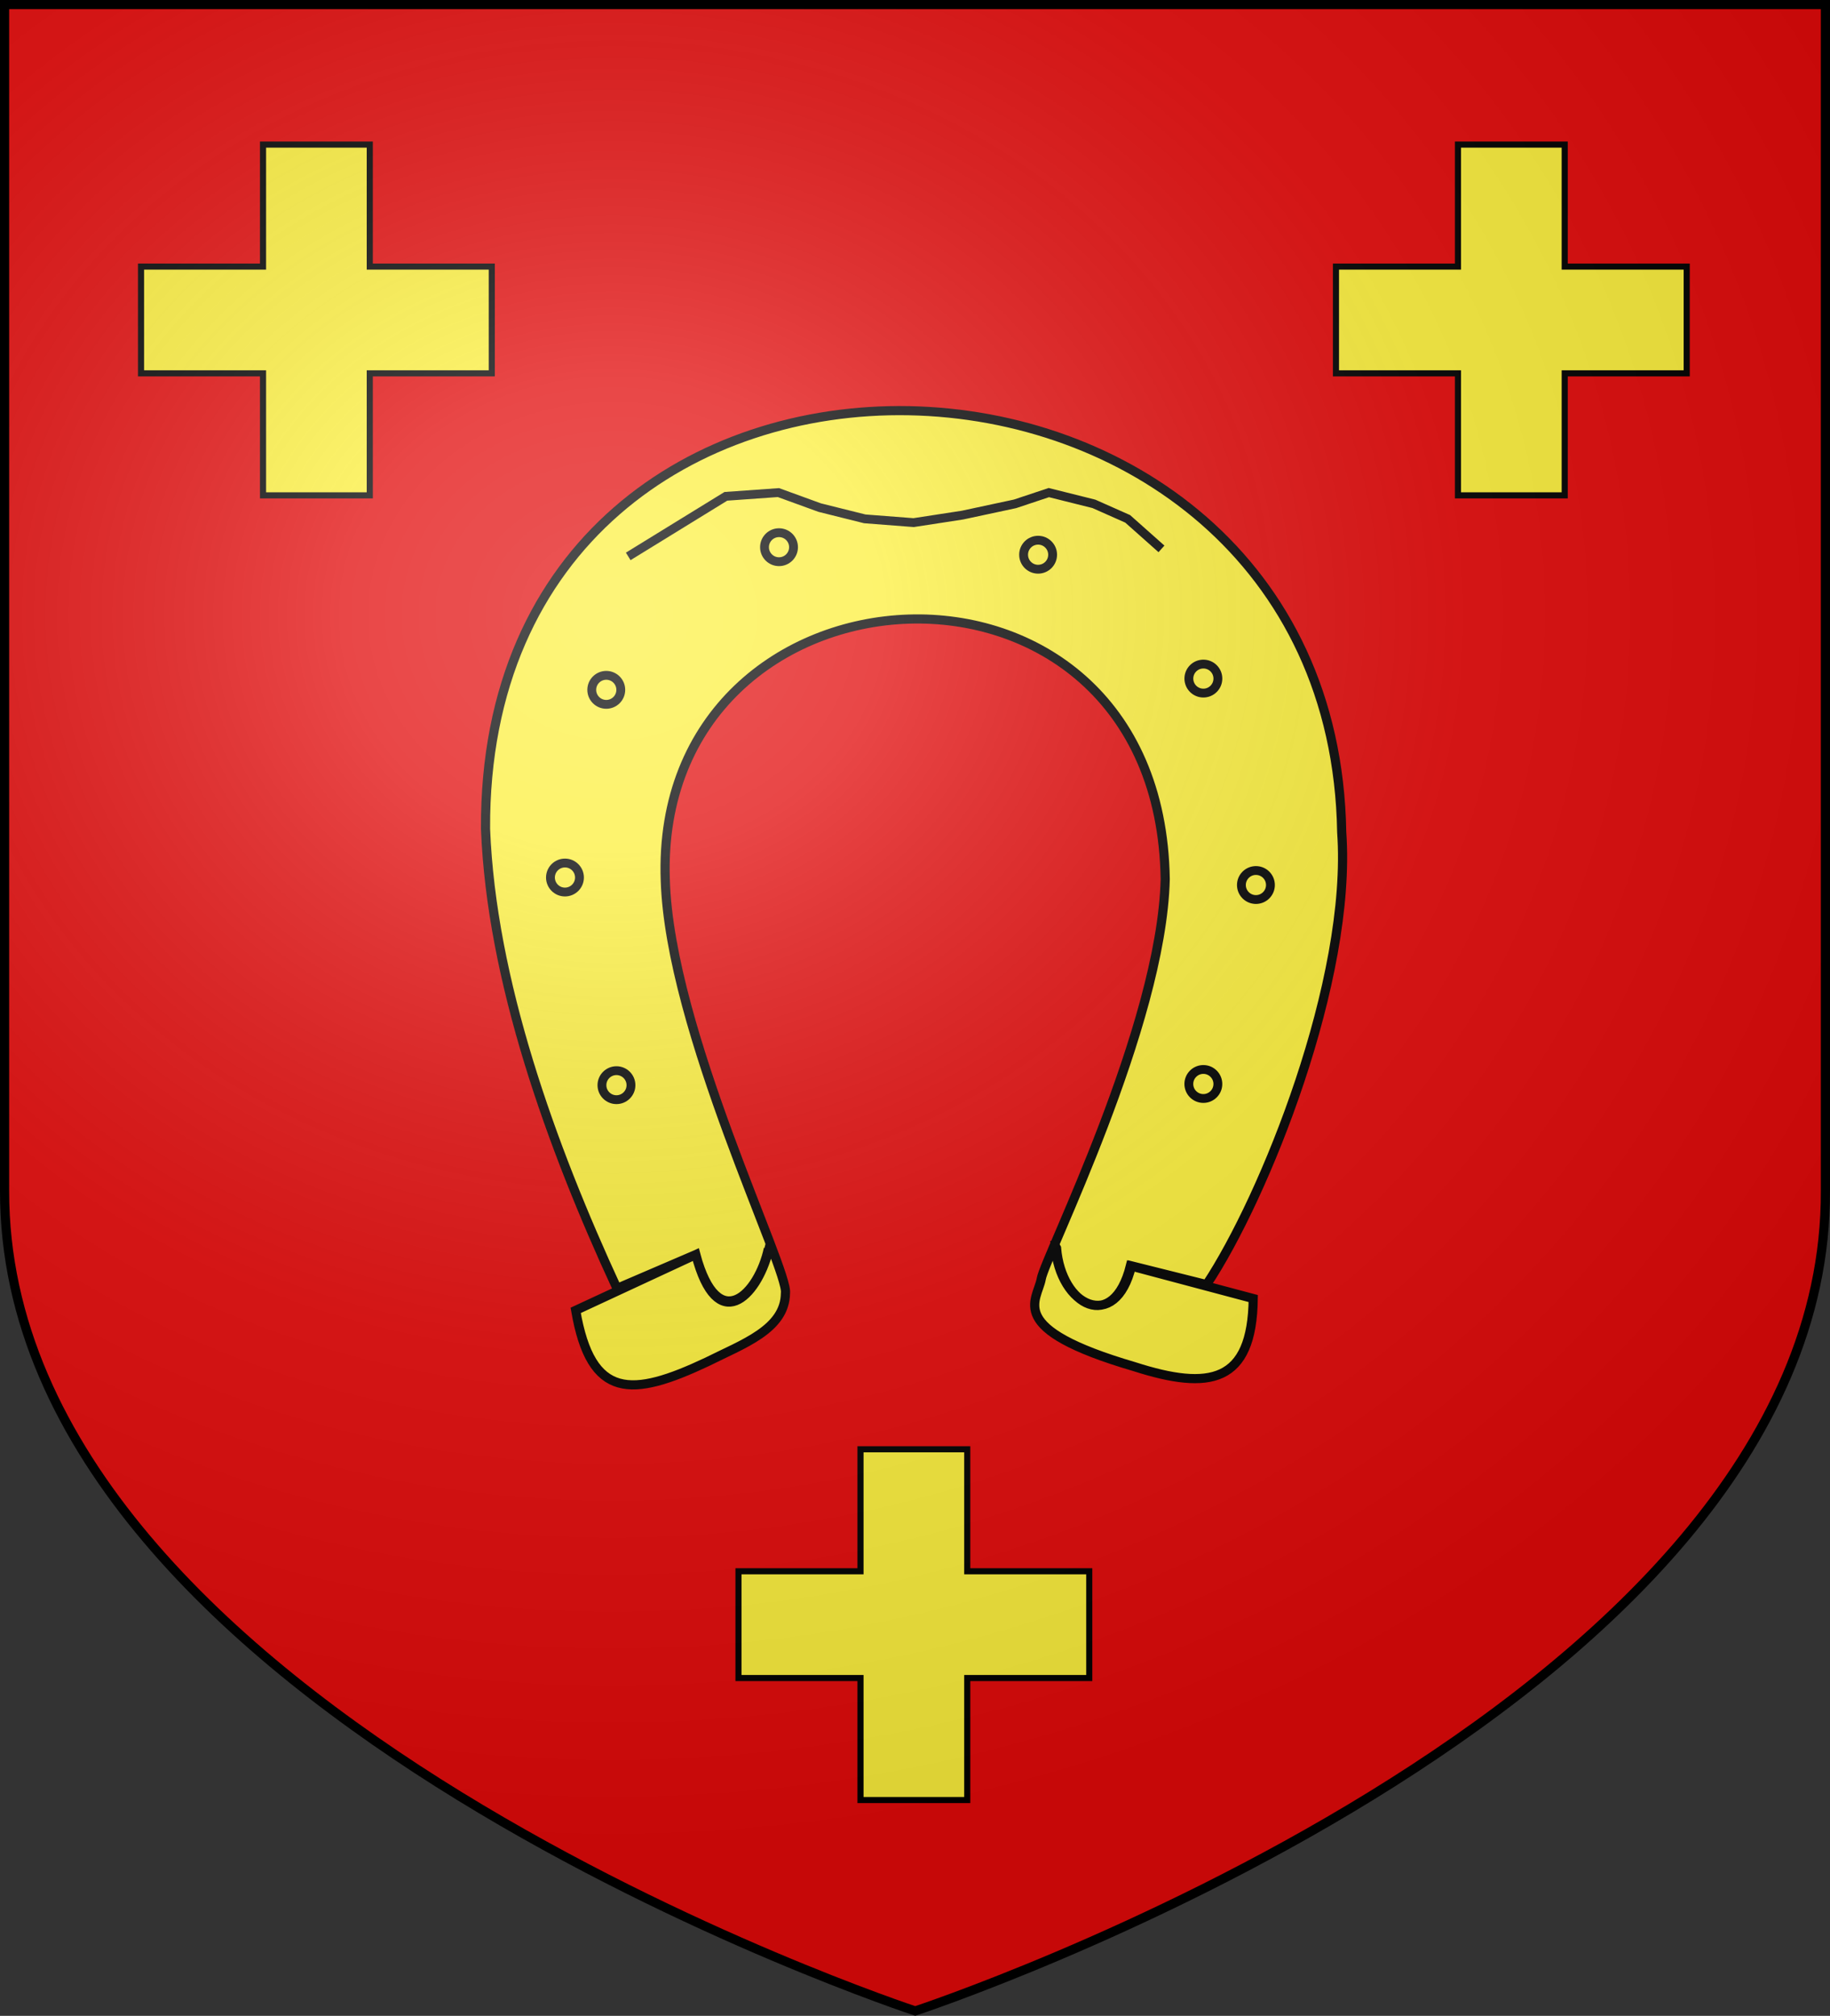 <?xml version="1.0" encoding="UTF-8" standalone="no"?>
<!-- Created with Inkscape (http://www.inkscape.org/) -->

<svg
   xmlns:dc="http://purl.org/dc/elements/1.1/"
   xmlns:cc="http://creativecommons.org/ns#"
   xmlns:rdf="http://www.w3.org/1999/02/22-rdf-syntax-ns#"
   xmlns:svg="http://www.w3.org/2000/svg"
   xmlns="http://www.w3.org/2000/svg"
   xmlns:xlink="http://www.w3.org/1999/xlink"
   version="1.0"
   width="600.001"
   height="660.906"
   id="svg2">
  <rect width="100%" height="100%" fill="#333333" stroke="none"/>
  <title
     id="title2995">Blason de la commune de Schœnau (67 - Bas-Rhin)</title>
  <defs
     id="defs6">
    <linearGradient
       id="linearGradient2893">
      <stop
         id="stop2895"
         style="stop-color:#ffffff;stop-opacity:0.314"
         offset="0" />
      <stop
         id="stop2897"
         style="stop-color:#ffffff;stop-opacity:0.251"
         offset="0.19" />
      <stop
         id="stop2901"
         style="stop-color:#6b6b6b;stop-opacity:0.125"
         offset="0.6" />
      <stop
         id="stop2899"
         style="stop-color:#000000;stop-opacity:0.125"
         offset="1" />
    </linearGradient>
    <radialGradient
       cx="276.81"
       cy="187.125"
       r="300"
       fx="276.81"
       fy="187.125"
       id="radialGradient11919"
       xlink:href="#linearGradient2893"
       gradientUnits="userSpaceOnUse"
       gradientTransform="matrix(1.553,0,0,1.352,-228.181,-52.154)" />
  </defs>
  <g
     transform="translate(-0.75,0.812)"
     id="layer1"
     style="display:inline">
    <path
       d="m 300.464,658.999 c 0,0 299.024,-100.009 298.68,-269.463 l 0.611,-389.361 -598.749,0 0,389.564 C 1.073,560.061 300.464,658.999 300.464,658.999 z"
       id="path3664"
       style="fill:#e20909;fill-opacity:1;stroke:none;display:inline" />
  </g>
  <g
     transform="translate(-0.75,0.812)"
     id="layer2"
     style="display:inline">
    <g
       transform="matrix(3.118,0,0,3.118,56.546,-399.226)"
       id="g20243"
       style="display:inline">
      <path
         d="m 43.517,127.648 c 0.21,2.851 2.804,4.035 3.532,0.942 l 3.47,0.868 c 2.675,-4.03 6.736,-14.086 6.251,-20.933 -0.422,-25.291 -39.729,-26.642 -39.591,-0.151 0.271,6.989 3.012,14.62 6.079,21.261 l 3.644,-1.566 c 1.026,3.801 2.906,1.803 3.354,-0.265 0.043,0.282 0.1,0.371 0.007,0.094 -0.536,2.131 -2.377,3.968 -3.36,0.171 l -5.555,2.581 c 0.711,4.146 2.6,4.022 6.077,2.382 1.643,-0.826 3.606,-1.502 3.622,-3.176 0.175,-1.057 -5.352,-12.184 -5.556,-19.102 C 24.928,95.379 48.353,93.926 48.609,110.704 c -0.165,6.814 -5.573,17.512 -5.731,18.484 -0.183,1.021 -1.706,2.305 4.3,4.064 3.479,1.12 5.451,0.773 5.501,-3.149 L 46.999,128.59 c -0.777,3.119 -3.195,1.867 -3.416,-0.822 l -0.066,-0.12 z"
         transform="matrix(2.274,0,0,2.273,-5.904,-31.403)"
         id="polygon16360"
         style="fill:#fcef3c;stroke:#000000;stroke-width:0.423;stroke-miterlimit:4;stroke-opacity:1;stroke-dasharray:none" />
      <polyline
         style="fill:#fcef3c;stroke:#000000;stroke-width:0.409;stroke-miterlimit:4;stroke-opacity:1;stroke-dasharray:none"
         id="polyline16362"
         points="23.777,95.771 26.035,94.381 28.292,92.992        30.723,92.819 32.633,93.514 34.716,94.034 36.974,94.208 39.232,93.861 41.663,93.34 43.226,92.819 45.31,93.34        46.873,94.034 48.435,95.423      "
         transform="matrix(2.274,0,0,2.273,-5.904,-31.403)" />
      <circle
         cx="23.233"
         cy="120.232"
         r="0.671"
         transform="matrix(2.274,0,0,2.273,-5.904,-31.403)"
         id="circle16364"
         style="fill:#fcef3c;stroke:#000000;stroke-width:0.409;stroke-miterlimit:4;stroke-opacity:1;stroke-dasharray:none" />
      <circle
         cx="20.852"
         cy="110.626"
         r="0.671"
         transform="matrix(2.274,0,0,2.273,-5.904,-31.403)"
         id="circle16366"
         style="fill:#fcef3c;stroke:#000000;stroke-width:0.409;stroke-miterlimit:4;stroke-opacity:1;stroke-dasharray:none" />
      <circle
         cx="22.762"
         cy="101.944"
         r="0.671"
         transform="matrix(2.274,0,0,2.273,-5.904,-31.403)"
         id="circle16368"
         style="fill:#fcef3c;stroke:#000000;stroke-width:0.409;stroke-miterlimit:4;stroke-opacity:1;stroke-dasharray:none" />
      <circle
         cx="30.75"
         cy="95.345"
         r="0.671"
         transform="matrix(2.274,0,0,2.273,-5.904,-31.403)"
         id="circle16370"
         style="fill:#fcef3c;stroke:#000000;stroke-width:0.409;stroke-miterlimit:4;stroke-opacity:1;stroke-dasharray:none" />
      <circle
         cx="42.731"
         cy="95.693"
         r="0.671"
         transform="matrix(2.274,0,0,2.273,-5.904,-31.403)"
         id="circle16372"
         style="fill:#fcef3c;stroke:#000000;stroke-width:0.409;stroke-miterlimit:4;stroke-opacity:1;stroke-dasharray:none" />
      <circle
         cx="50.373"
         cy="101.423"
         r="0.671"
         transform="matrix(2.274,0,0,2.273,-5.904,-31.403)"
         id="circle16374"
         style="fill:#fcef3c;stroke:#000000;stroke-width:0.409;stroke-miterlimit:4;stroke-opacity:1;stroke-dasharray:none" />
      <circle
         cx="52.803"
         cy="110.973"
         r="0.671"
         transform="matrix(2.274,0,0,2.273,-5.904,-31.403)"
         id="circle16376"
         style="fill:#fcef3c;stroke:#000000;stroke-width:0.409;stroke-miterlimit:4;stroke-opacity:1;stroke-dasharray:none" />
      <circle
         cx="50.372"
         cy="120.177"
         r="0.671"
         transform="matrix(2.274,0,0,2.273,-5.904,-31.403)"
         id="circle16378"
         style="fill:#fcef3c;stroke:#000000;stroke-width:0.409;stroke-miterlimit:4;stroke-opacity:1;stroke-dasharray:none" />
    </g>
    <rect
       width="1"
       height="1"
       x="651.467"
       y="-28.426"
       id="rect3169"
       style="fill:#ffffff" />
    <g
       transform="translate(-1.854,0)"
       id="g3234"
       style="stroke-width:2;stroke-miterlimit:4;stroke-dasharray:none">
      <path
         d="m 88.094,47.406 0,40 -40,0 0,35 40,0 0,40 35,0 0,-40 40,0 0,-35 -40,0 0,-40 -35,0 z"
         transform="translate(0.75,-0.812)"
         id="rect3175"
         style="fill:#fcef3c;stroke:#000000;stroke-width:2;stroke-miterlimit:4;stroke-dasharray:none" />
      <path
         d="m 479.875,47.406 0,40 -40,0 0,35 40,0 0,40 35,0 0,-40 40,0 0,-35 -40,0 0,-40 -35,0 z"
         transform="translate(0.75,-0.812)"
         id="rect3214"
         style="fill:#fcef3c;stroke:#000000;stroke-width:2;stroke-miterlimit:4;stroke-dasharray:none" />
    </g>
    <path
       d="m 282.881,474.344 0,40 -40,0 0,35 40,0 0,40 35,0 0,-40 40,0 0,-35 -40,0 0,-40 -35,0 z"
       id="rect3220"
       style="fill:#fcef3c;stroke:#000000;stroke-width:2;stroke-miterlimit:4;stroke-dasharray:none" />
  </g>
  <g
     transform="translate(-0.75,0.812)"
     id="layer3"
     style="display:inline">
    <path
       d="M 1.62,0.676 1.501,389.894 C 1.644,472.7 72.133,533.682 103.971,556.06 c 31.838,22.378 76.712,51.347 104.751,64.912 28.039,13.565 64.855,28.949 91.519,37.526 30.203,-9.612 50.445,-18.948 82.589,-34.263 32.145,-15.315 75.226,-39.758 117.715,-70.917 42.49,-31.159 98.198,-89.782 98.702,-163.948 l -1.43,-388.694 -596.198,0 z"
       id="path2875"
       style="fill:url(#radialGradient11919);fill-opacity:1;fill-rule:evenodd;stroke:none" />
  </g>
  <g
     transform="translate(-0.75,0.812)"
     id="layer4"
     style="display:inline">
    <path
       d="m 300.832,658.497 c 0,0 299.096,-98.45 298.414,-268.835 l 0,-388.985 -596.993,0 0,388.985 C 2.011,560.333 300.832,658.497 300.832,658.497 z"
       id="path2440-1"
       style="fill:none;stroke:#000000;stroke-width:3.006;stroke-linecap:square;stroke-linejoin:miter;stroke-miterlimit:4;stroke-opacity:1;stroke-dasharray:none;display:inline" />
  </g>
</svg>
